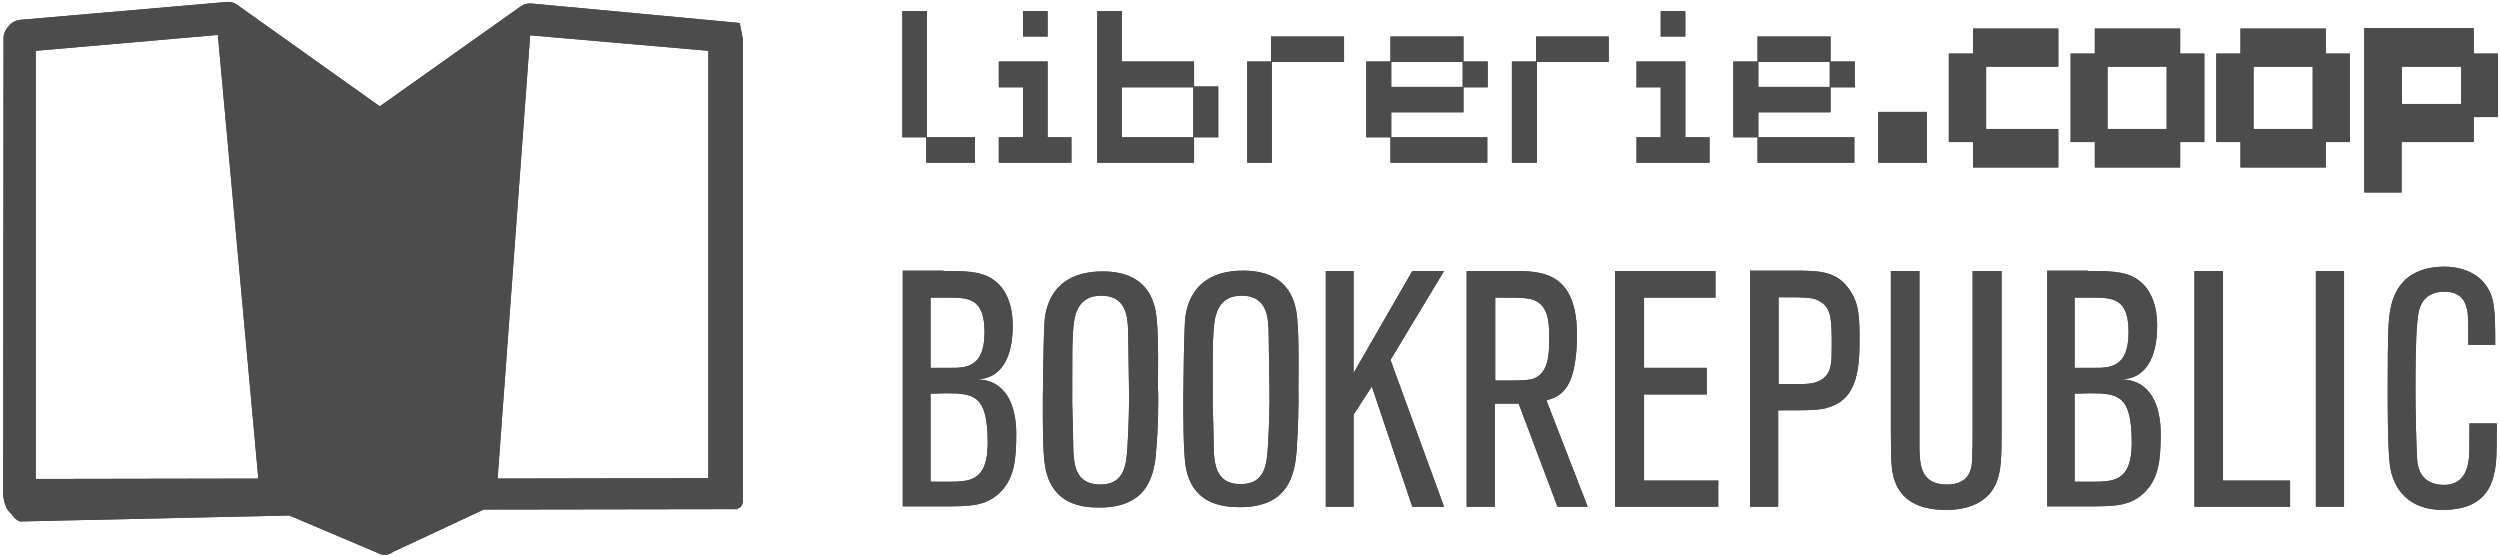 <?xml version="1.0" encoding="UTF-8" standalone="no"?>
<svg width="630px" height="140px" viewBox="0 0 630 140" version="1.1" xmlns="http://www.w3.org/2000/svg" xmlns:xlink="http://www.w3.org/1999/xlink" xmlns:sketch="http://www.bohemiancoding.com/sketch/ns">
    <!-- Generator: Sketch 3.4.2 (15855) - http://www.bohemiancoding.com/sketch -->
    <title>Slice 1</title>
    <desc>Created with Sketch.</desc>
    <defs></defs>
    <g id="Page-1" stroke="none" stroke-width="1" fill="none" fill-rule="evenodd" sketch:type="MSPage">
        <g id="__logo-positive" sketch:type="MSLayerGroup" fill="#4C4C4C">
            <g id="Group" sketch:type="MSShapeGroup">
                <g>
                    <path d="M186.4,5.8 C186.7,5.8 134.1,0.9 134.1,0.9 C133,0.8 132,1 131.1,1.7 L95.7,26.8 L60.3,1.6 L59.6,1.1 C58.8,0.6 58,0.4 57.1,0.5 L5.1,5 C3.9,5.1 2.9,5.7 2.1,6.7 L1.7,7.2 C1.2,7.9 0.9,8.7 0.9,9.5 L0.8,124.5 C0.8,125.6 1.4,128.1 2.2,128.8 C3,129.6 4.1,131.4 5.2,131.4 L5.2,131.4 L72.9,129.9 L95.8,139.6 C96.4,139.9 96.7,139.8 97.3,139.8 C97.9,139.8 98.8,139.3 99.2,139 L121.9,128.4 L185.3,128.3 C186,128.4 185.1,128.4 185.8,128.2 C187.5,127.7 187.2,126.1 187.2,124.3 L187.2,9.8 L186.4,5.8 Z M9,12.8 L54.9,8.8 L65.1,120.6 L9,120.7 L9,12.8 L9,12.8 Z M178.5,120.5 L125.4,120.6 L133.6,8.9 L178.5,12.8 L178.5,120.5 L178.5,120.5 Z" id="Shape"></path>
                    <g transform="translate(227, 2)">
                        <path d="M6.6,32.6 L6.6,0.8 L0.4,0.8 L0.4,32.6 L6.4,32.6 L6.4,39 L18.7,39 L18.7,32.6 L6.6,32.6 Z" id="Shape"></path>
                        <path d="M37,32.6 L37,13.5 L24.7,13.5 L24.7,20 L30.8,20 L30.8,32.6 L24.7,32.6 L24.7,39 L43,39 L43,32.6 L37,32.6 L37,32.6 Z M37,0.8 L30.8,0.8 L30.8,7.2 L37,7.2 L37,0.8 L37,0.8 Z" id="Shape"></path>
                        <path d="M73.7,32.6 L55.7,32.6 L55.7,20 L73.7,20 L73.7,32.6 L73.7,32.6 Z M73.9,19.9 L73.9,13.5 L55.7,13.5 L55.7,0.8 L49.5,0.8 L49.5,39 L73.9,39 L73.9,32.6 L80,32.6 L80,19.8 L73.9,19.8 L73.9,19.9 Z" id="Shape"></path>
                        <path d="M93.3,7.2 L93.3,13.5 L87.3,13.5 L87.3,39 L93.5,39 L93.5,13.6 L111.7,13.6 L111.7,7.2 L93.3,7.2 Z" id="Shape"></path>
                        <path d="M141.6,19.9 L123.6,19.9 L123.6,13.6 L141.6,13.6 L141.6,19.9 L141.6,19.9 Z M141.8,26.3 L141.8,20 L147.9,20 L147.9,13.5 L141.8,13.5 L141.8,7.2 L123.4,7.2 L123.4,13.5 L117.3,13.5 L117.3,32.6 L123.4,32.6 L123.4,39 L147.8,39 L147.8,32.6 L123.6,32.6 L123.6,26.3 L141.8,26.3 L141.8,26.3 Z" id="Shape"></path>
                        <path d="M160.1,7.2 L160.1,13.5 L154,13.5 L154,39 L160.3,39 L160.3,13.6 L178.4,13.6 L178.4,7.2 L160.1,7.2 Z" id="Shape"></path>
                        <path d="M197.7,32.6 L197.7,13.5 L185.4,13.5 L185.4,20 L191.5,20 L191.5,32.6 L185.4,32.6 L185.4,39 L203.8,39 L203.8,32.6 L197.7,32.6 L197.7,32.6 Z M197.7,0.8 L191.5,0.8 L191.5,7.2 L197.7,7.2 L197.7,0.8 L197.7,0.8 Z" id="Shape"></path>
                        <path d="M234.1,19.9 L216.1,19.9 L216.1,13.6 L234.1,13.6 L234.1,19.9 L234.1,19.9 Z M234.3,26.3 L234.3,20 L240.4,20 L240.4,13.5 L234.3,13.5 L234.3,7.2 L215.9,7.2 L215.9,13.5 L209.8,13.5 L209.8,32.6 L215.9,32.6 L215.9,39 L240.3,39 L240.3,32.6 L216.1,32.6 L216.1,26.3 L234.3,26.3 L234.3,26.3 Z" id="Shape"></path>
                        <rect id="Rectangle-path" x="246.3" y="26.2" width="12.3" height="12.8"></rect>
                        <path d="M396.4,5.2 L396.4,11.5 L402.5,11.5 L402.5,27.5 L396.4,27.5 L396.4,33.8 L378.2,33.8 L378.2,46.5 L368.8,46.5 L368.8,5.1 L396.4,5.1 L396.4,5.2 Z M378.3,24.2 L393.2,24.2 L393.2,14.8 L378.3,14.8 L378.3,24.2 L378.3,24.2 Z" id="Shape"></path>
                        <path d="M322.4,5.2 L322.4,11.5 L328.5,11.5 L328.5,33.8 L322.4,33.8 L322.4,40.2 L300.9,40.2 L300.9,33.8 L294.8,33.8 L294.8,11.5 L300.9,11.5 L300.9,5.2 L322.4,5.2 L322.4,5.2 Z M304.2,30.5 L319,30.5 L319,14.8 L304.1,14.8 L304.1,30.5 L304.2,30.5 Z" id="Shape"></path>
                        <path d="M291.7,14.8 L273.5,14.8 L273.5,30.5 L291.7,30.5 L291.7,40.2 L270.2,40.2 L270.2,33.8 L264.1,33.8 L264.1,11.5 L270.2,11.5 L270.2,5.2 L291.7,5.2 L291.7,14.8 Z" id="Shape"></path>
                        <path d="M359.1,5.2 L359.1,11.5 L365.2,11.5 L365.2,33.8 L359.1,33.8 L359.1,40.2 L337.6,40.2 L337.6,33.8 L331.5,33.8 L331.5,11.5 L337.6,11.5 L337.6,5.2 L359.1,5.2 L359.1,5.2 Z M340.9,30.5 L355.8,30.5 L355.8,14.8 L340.9,14.8 L340.9,30.5 L340.9,30.5 Z" id="Shape"></path>
                    </g>
                    <g transform="translate(227, 67)">
                        <path d="M10.8,1.3 C16,1.3 19.9,1.3 22.9,3.2 C28.2,6.5 28.2,13.4 28.2,15.2 C28.2,23.1 25.3,28.6 18.9,28.6 C26.7,28.6 29.1,35.4 29.1,42.4 C29.1,49.1 28.5,53.3 25.4,56.7 C21.7,60.6 17.7,60.6 10.4,60.6 L0.5,60.6 L0.5,1.2 L10.8,1.2 L10.8,1.3 L10.8,1.3 Z M7.5,25.7 L12.3,25.7 C16.4,25.7 21.1,25.7 21.1,16.7 C21.1,8 17,8 11.6,8 L7.5,8 L7.5,25.7 L7.5,25.7 L7.5,25.7 Z M7.5,32.2 L7.5,54.4 L11.6,54.4 C17.3,54.4 21.9,54.4 21.9,44.6 C21.9,32.7 18.6,32.1 11.4,32.1 L7.5,32.2 L7.5,32.2 L7.5,32.2 Z" id="Shape"></path>
                        <path d="M136.9,60.7 L128.9,60.7 L118.7,30.4 L114.1,37.5 L114.1,60.7 L107.1,60.7 L107.1,1.3 L114.1,1.3 L114.1,27 L128.9,1.3 L136.9,1.3 L123.4,23.7 L136.9,60.7 Z" id="Shape"></path>
                        <path d="M173.1,60.7 L165.5,60.7 L155.7,34.7 L149.7,34.7 L149.7,60.7 L142.6,60.7 L142.6,1.3 L155.2,1.3 C162.8,1.3 170.4,2.6 170.4,17.5 C170.4,22 169.8,25.7 169.1,27.8 C167.5,32.7 164.3,33.4 162.7,33.9 L173.1,60.7 L173.1,60.7 Z M149.9,28.9 C157.9,28.9 159.1,28.9 160.6,27.8 C163.4,25.9 163.4,21.3 163.4,18.3 C163.4,14.7 163.3,10.9 160.5,9.1 C158.7,8 157.2,8 149.8,8 L149.8,28.8 L149.9,28.8 L149.9,28.9 Z" id="Shape"></path>
                        <path d="M206,60.7 L180,60.7 L180,1.3 L205.3,1.3 L205.3,8 L187.3,8 L187.3,25.7 L203.1,25.7 L203.1,32.4 L187.3,32.4 L187.3,54.1 L206,54.1 L206,60.7 Z" id="Shape"></path>
                        <path d="M221.1,60.7 L214,60.7 L214,1.2 L225.7,1.2 C232.1,1.2 236,1.6 239,5.9 C241.6,9.6 241.6,13.1 241.6,19.3 C241.6,27.4 240.3,33.1 234.8,35.3 C232,36.4 230.4,36.4 221.1,36.4 L221.1,60.7 L221.1,60.7 L221.1,60.7 Z M221.1,29.8 L225.9,29.8 C229.1,29.8 230.8,29.6 232.4,28.4 C234.6,26.7 234.6,24.4 234.6,19.8 C234.6,13.4 234.4,10.8 232,9.2 C230.2,7.9 228.6,7.9 221.2,7.9 L221.2,29.8 L221.1,29.8 L221.1,29.8 Z" id="Shape"></path>
                        <path d="M277.4,1.3 L277.4,41.3 C277.4,48.6 277.3,51.5 276.1,54.6 C273.5,60.9 266.6,61.5 263.5,61.5 C257.3,61.5 252.8,59.6 250.8,55 C249.7,52.3 249.5,50.7 249.5,41.8 L249.5,1.3 L256.7,1.3 L256.7,44.6 C256.7,49.7 256.7,55.1 263.6,55.1 C269.8,55.1 270,50.6 270,47.9 C270.1,45.6 270.1,45 270.1,40.7 L270.1,1.3 L277.4,1.3 L277.4,1.3 L277.4,1.3 Z" id="Shape"></path>
                        <path d="M299.2,1.3 C304.4,1.3 308.3,1.3 311.3,3.2 C316.6,6.5 316.6,13.4 316.6,15.2 C316.6,23.1 313.7,28.6 307.3,28.6 C315.1,28.6 317.5,35.4 317.5,42.4 C317.5,49.1 316.9,53.3 313.8,56.7 C310.1,60.6 306.1,60.6 298.8,60.6 L288.9,60.6 L288.9,1.2 L299.2,1.2 L299.2,1.3 L299.2,1.3 Z M295.8,25.7 L300.6,25.7 C304.7,25.7 309.4,25.7 309.4,16.7 C309.4,8 305.3,8 299.9,8 L295.8,8 L295.8,25.7 L295.8,25.7 L295.8,25.7 Z M295.8,32.2 L295.8,54.4 L299.9,54.4 C305.6,54.4 310.2,54.4 310.2,44.6 C310.2,32.7 306.9,32.1 299.7,32.1 L295.8,32.2 L295.8,32.2 L295.8,32.2 Z" id="Shape"></path>
                        <path d="M350.1,60.7 L326,60.7 L326,1.3 L333.2,1.3 L333.2,54.1 L350.1,54.1 L350.1,60.7 Z" id="Shape"></path>
                        <rect id="Rectangle-path" x="356.6" y="1.3" width="7.1" height="59.4"></rect>
                        <path d="M402.2,39.7 C402.2,47.7 402.1,49.8 401.6,52 C400.9,55.4 399,61.5 388.6,61.5 C379.8,61.5 376.2,56.1 375.3,50.6 C375.1,48.9 374.7,46.3 374.7,31.5 C374.7,15.9 374.9,14 375.3,11.4 C375.8,8.7 377.3,0.2 389.1,0.2 C393.8,0.2 399.7,2.3 401.2,8.8 C401.8,11.7 401.8,15.2 401.8,19.9 L395,19.9 L395,15.4 C395,11.4 394.9,6.5 389,6.5 C382.9,6.5 382.4,11.5 382.2,13.8 C381.7,18.1 381.7,27.1 381.7,31.7 C381.7,35.3 381.9,47.3 382.2,49.7 C382.4,50.8 383.1,55.2 388.9,55.2 C394.1,55.2 394.8,50.6 395,49.6 C395.3,48.1 395.3,46.7 395.3,39.7 L402.2,39.7 L402.2,39.7 L402.2,39.7 L402.2,39.7 Z" id="Shape"></path>
                        <path d="M64.4,45.9 C64,53.1 62.1,60.9 50,60.9 C47.8,60.9 44.8,60.7 42.1,59.3 C38,57.1 36.8,53.1 36.4,50.7 C35.7,46.8 35.8,38.4 35.8,33.2 C35.8,29.5 36,17.4 36.2,14.3 C36.4,11.3 37.6,1.4 50.9,1.4 C63.2,1.4 64.2,10.4 64.5,13.5 C65,18.4 64.8,28.8 64.8,30.3 C65,34.9 64.8,41.7 64.4,45.9 M43.4,42.2 C43.6,47.7 42.6,55.1 50.3,55.1 C56.6,55.1 56.8,49.7 57.1,45.9 C57.4,41.1 57.6,35.2 57.5,30.5 C57.4,26 57.4,21.5 57.3,16.9 C57.2,13.3 57.1,7.5 50.5,7.5 C43.8,7.5 43.6,13.8 43.4,16.8 C43.2,19.7 43.2,20.5 43.2,34.5 C43.3,38.5 43.3,38.5 43.4,42.2" id="Shape"></path>
                        <path d="M99.8,45.8 C99.4,53 97.5,60.8 85.4,60.8 C83.2,60.8 80.2,60.6 77.5,59.2 C73.4,57 72.2,53 71.8,50.6 C71.2,46.7 71.2,38.3 71.2,33 C71.2,29.3 71.4,17.2 71.6,14.1 C71.8,11.1 73,1.2 86.3,1.2 C98.6,1.2 99.6,10.2 99.9,13.3 C100.4,18.2 100.2,28.6 100.2,30.1 C100.3,34.8 100.1,41.4 99.8,45.8 M78.8,42.1 C79,47.6 78,55 85.7,55 C92,55 92.2,49.6 92.5,45.8 C92.8,41 93,35.1 92.9,30.5 C92.8,26 92.8,21.5 92.7,16.9 C92.6,13.3 92.5,7.5 85.9,7.5 C79.2,7.5 79,13.8 78.8,16.8 C78.6,19.7 78.6,20.5 78.6,34.5 C78.7,38.2 78.7,38.4 78.8,42.1" id="Shape"></path>
                    </g>
                </g>
                <g>
                    <path d="M186.4,5.8 C186.7,5.8 134.1,0.9 134.1,0.9 C133,0.8 132,1 131.1,1.7 L95.7,26.8 L60.3,1.6 L59.6,1.1 C58.8,0.6 58,0.4 57.1,0.5 L5.1,5 C3.9,5.1 2.9,5.7 2.1,6.7 L1.7,7.2 C1.2,7.9 0.9,8.7 0.9,9.5 L0.8,124.5 C0.8,125.6 1.4,128.1 2.2,128.8 C3,129.6 4.1,131.4 5.2,131.4 L5.2,131.4 L72.9,129.9 L95.8,139.6 C96.4,139.9 96.7,139.8 97.3,139.8 C97.9,139.8 98.8,139.3 99.2,139 L121.9,128.4 L185.3,128.3 C186,128.4 185.1,128.4 185.8,128.2 C187.5,127.7 187.2,126.1 187.2,124.3 L187.2,9.8 L186.4,5.8 Z M9,12.8 L54.9,8.8 L65.1,120.6 L9,120.7 L9,12.8 L9,12.8 Z M178.5,120.5 L125.4,120.6 L133.6,8.9 L178.5,12.8 L178.5,120.5 L178.5,120.5 Z" id="Shape"></path>
                    <g transform="translate(227, 2)">
                        <path d="M6.6,32.6 L6.6,0.8 L0.4,0.8 L0.4,32.6 L6.4,32.6 L6.4,39 L18.7,39 L18.7,32.6 L6.6,32.6 Z" id="Shape"></path>
                        <path d="M37,32.6 L37,13.5 L24.7,13.5 L24.7,20 L30.8,20 L30.8,32.6 L24.7,32.6 L24.7,39 L43,39 L43,32.6 L37,32.6 L37,32.6 Z M37,0.8 L30.8,0.8 L30.8,7.2 L37,7.2 L37,0.8 L37,0.8 Z" id="Shape"></path>
                        <path d="M73.7,32.6 L55.7,32.6 L55.7,20 L73.7,20 L73.7,32.6 L73.7,32.6 Z M73.9,19.9 L73.9,13.5 L55.7,13.5 L55.7,0.8 L49.5,0.8 L49.5,39 L73.9,39 L73.9,32.6 L80,32.6 L80,19.8 L73.9,19.8 L73.9,19.9 Z" id="Shape"></path>
                        <path d="M93.3,7.2 L93.3,13.5 L87.3,13.5 L87.3,39 L93.5,39 L93.5,13.6 L111.7,13.6 L111.7,7.2 L93.3,7.2 Z" id="Shape"></path>
                        <path d="M141.6,19.9 L123.6,19.9 L123.6,13.6 L141.6,13.6 L141.6,19.9 L141.6,19.9 Z M141.8,26.3 L141.8,20 L147.9,20 L147.9,13.5 L141.8,13.5 L141.8,7.2 L123.4,7.2 L123.4,13.5 L117.3,13.5 L117.3,32.6 L123.4,32.6 L123.4,39 L147.8,39 L147.8,32.6 L123.6,32.6 L123.6,26.3 L141.8,26.3 L141.8,26.3 Z" id="Shape"></path>
                        <path d="M160.1,7.2 L160.1,13.5 L154,13.5 L154,39 L160.3,39 L160.3,13.6 L178.4,13.6 L178.4,7.2 L160.1,7.2 Z" id="Shape"></path>
                        <path d="M197.7,32.6 L197.7,13.5 L185.4,13.5 L185.4,20 L191.5,20 L191.5,32.6 L185.4,32.6 L185.4,39 L203.8,39 L203.8,32.6 L197.7,32.6 L197.7,32.6 Z M197.7,0.8 L191.5,0.8 L191.5,7.2 L197.7,7.2 L197.7,0.8 L197.7,0.8 Z" id="Shape"></path>
                        <path d="M234.1,19.9 L216.1,19.9 L216.1,13.6 L234.1,13.6 L234.1,19.9 L234.1,19.9 Z M234.3,26.3 L234.3,20 L240.4,20 L240.4,13.5 L234.3,13.5 L234.3,7.2 L215.9,7.2 L215.9,13.5 L209.8,13.5 L209.8,32.6 L215.9,32.6 L215.9,39 L240.3,39 L240.3,32.6 L216.1,32.6 L216.1,26.3 L234.3,26.3 L234.3,26.3 Z" id="Shape"></path>
                        <rect id="Rectangle-path" x="246.3" y="26.2" width="12.3" height="12.8"></rect>
                        <path d="M396.4,5.2 L396.4,11.5 L402.5,11.5 L402.5,27.5 L396.4,27.5 L396.4,33.8 L378.2,33.8 L378.2,46.5 L368.8,46.5 L368.8,5.1 L396.4,5.1 L396.4,5.2 Z M378.3,24.2 L393.2,24.2 L393.2,14.8 L378.3,14.8 L378.3,24.2 L378.3,24.2 Z" id="Shape"></path>
                        <path d="M322.4,5.2 L322.4,11.5 L328.5,11.5 L328.5,33.8 L322.4,33.8 L322.4,40.2 L300.9,40.2 L300.9,33.8 L294.8,33.8 L294.8,11.5 L300.9,11.5 L300.9,5.2 L322.4,5.2 L322.4,5.2 Z M304.2,30.5 L319,30.5 L319,14.8 L304.1,14.8 L304.1,30.5 L304.2,30.5 Z" id="Shape"></path>
                        <path d="M291.7,14.8 L273.5,14.8 L273.5,30.5 L291.7,30.5 L291.7,40.2 L270.2,40.2 L270.2,33.8 L264.1,33.8 L264.1,11.5 L270.2,11.5 L270.2,5.2 L291.7,5.2 L291.7,14.8 Z" id="Shape"></path>
                        <path d="M359.1,5.2 L359.1,11.5 L365.2,11.5 L365.2,33.8 L359.1,33.8 L359.1,40.2 L337.6,40.2 L337.6,33.8 L331.5,33.8 L331.5,11.5 L337.6,11.5 L337.6,5.2 L359.1,5.2 L359.1,5.2 Z M340.9,30.5 L355.8,30.5 L355.8,14.8 L340.9,14.8 L340.9,30.5 L340.9,30.5 Z" id="Shape"></path>
                    </g>
                    <g transform="translate(227, 67)">
                        <path d="M10.8,1.3 C16,1.3 19.9,1.3 22.9,3.2 C28.2,6.5 28.2,13.4 28.2,15.2 C28.2,23.1 25.3,28.6 18.9,28.6 C26.7,28.6 29.1,35.4 29.1,42.4 C29.1,49.1 28.5,53.3 25.4,56.7 C21.7,60.6 17.7,60.6 10.4,60.6 L0.5,60.6 L0.5,1.2 L10.8,1.2 L10.8,1.3 L10.8,1.3 Z M7.5,25.7 L12.3,25.7 C16.4,25.7 21.1,25.7 21.1,16.7 C21.1,8 17,8 11.6,8 L7.5,8 L7.5,25.7 L7.5,25.7 L7.5,25.7 Z M7.5,32.2 L7.5,54.4 L11.6,54.4 C17.3,54.4 21.9,54.4 21.9,44.6 C21.9,32.7 18.6,32.1 11.4,32.1 L7.5,32.2 L7.5,32.2 L7.5,32.2 Z" id="Shape"></path>
                        <path d="M136.9,60.7 L128.9,60.7 L118.7,30.4 L114.1,37.5 L114.1,60.7 L107.1,60.7 L107.1,1.3 L114.1,1.3 L114.1,27 L128.9,1.3 L136.9,1.3 L123.4,23.7 L136.9,60.7 Z" id="Shape"></path>
                        <path d="M173.1,60.7 L165.5,60.7 L155.7,34.7 L149.7,34.7 L149.7,60.7 L142.6,60.7 L142.6,1.3 L155.2,1.3 C162.8,1.3 170.4,2.6 170.4,17.5 C170.4,22 169.8,25.7 169.1,27.8 C167.5,32.7 164.3,33.4 162.7,33.9 L173.1,60.7 L173.1,60.7 Z M149.9,28.9 C157.9,28.9 159.1,28.9 160.6,27.8 C163.4,25.9 163.4,21.3 163.4,18.3 C163.4,14.7 163.3,10.9 160.5,9.1 C158.7,8 157.2,8 149.8,8 L149.8,28.8 L149.9,28.8 L149.9,28.9 Z" id="Shape"></path>
                        <path d="M206,60.7 L180,60.7 L180,1.3 L205.3,1.3 L205.3,8 L187.3,8 L187.3,25.7 L203.1,25.7 L203.1,32.4 L187.3,32.4 L187.3,54.1 L206,54.1 L206,60.7 Z" id="Shape"></path>
                        <path d="M221.1,60.7 L214,60.7 L214,1.2 L225.7,1.2 C232.1,1.2 236,1.6 239,5.9 C241.6,9.6 241.6,13.1 241.6,19.3 C241.6,27.4 240.3,33.1 234.8,35.3 C232,36.4 230.4,36.4 221.1,36.4 L221.1,60.7 L221.1,60.7 L221.1,60.7 Z M221.1,29.8 L225.9,29.8 C229.1,29.8 230.8,29.6 232.4,28.4 C234.6,26.7 234.6,24.4 234.6,19.8 C234.6,13.4 234.4,10.8 232,9.2 C230.2,7.9 228.6,7.9 221.2,7.9 L221.2,29.8 L221.1,29.8 L221.1,29.8 Z" id="Shape"></path>
                        <path d="M277.4,1.3 L277.4,41.3 C277.4,48.6 277.3,51.5 276.1,54.6 C273.5,60.9 266.6,61.5 263.5,61.5 C257.3,61.5 252.8,59.6 250.8,55 C249.7,52.3 249.5,50.7 249.5,41.8 L249.5,1.3 L256.7,1.3 L256.7,44.6 C256.7,49.7 256.7,55.1 263.6,55.1 C269.8,55.1 270,50.6 270,47.9 C270.1,45.6 270.1,45 270.1,40.7 L270.1,1.3 L277.4,1.3 L277.4,1.3 L277.4,1.3 Z" id="Shape"></path>
                        <path d="M299.2,1.3 C304.4,1.3 308.3,1.3 311.3,3.2 C316.6,6.5 316.6,13.4 316.6,15.2 C316.6,23.1 313.7,28.6 307.3,28.6 C315.1,28.6 317.5,35.4 317.5,42.4 C317.5,49.1 316.9,53.3 313.8,56.7 C310.1,60.6 306.1,60.6 298.8,60.6 L288.9,60.6 L288.9,1.2 L299.2,1.2 L299.2,1.3 L299.2,1.3 Z M295.8,25.7 L300.6,25.7 C304.7,25.7 309.4,25.7 309.4,16.7 C309.4,8 305.3,8 299.9,8 L295.8,8 L295.8,25.7 L295.8,25.7 L295.8,25.7 Z M295.8,32.2 L295.8,54.4 L299.9,54.4 C305.6,54.4 310.2,54.4 310.2,44.6 C310.2,32.7 306.9,32.1 299.7,32.1 L295.8,32.2 L295.8,32.2 L295.8,32.2 Z" id="Shape"></path>
                        <path d="M350.1,60.7 L326,60.7 L326,1.3 L333.2,1.3 L333.2,54.1 L350.1,54.1 L350.1,60.7 Z" id="Shape"></path>
                        <rect id="Rectangle-path" x="356.6" y="1.3" width="7.1" height="59.4"></rect>
                        <path d="M402.2,39.7 C402.2,47.7 402.1,49.8 401.6,52 C400.9,55.4 399,61.5 388.6,61.5 C379.8,61.5 376.2,56.1 375.3,50.6 C375.1,48.9 374.7,46.3 374.7,31.5 C374.7,15.9 374.9,14 375.3,11.4 C375.8,8.7 377.3,0.2 389.1,0.2 C393.8,0.2 399.7,2.3 401.2,8.8 C401.8,11.7 401.8,15.2 401.8,19.9 L395,19.9 L395,15.4 C395,11.4 394.9,6.5 389,6.5 C382.9,6.5 382.4,11.5 382.2,13.8 C381.7,18.1 381.7,27.1 381.7,31.7 C381.7,35.3 381.9,47.3 382.2,49.7 C382.4,50.8 383.1,55.2 388.9,55.2 C394.1,55.2 394.8,50.6 395,49.6 C395.3,48.1 395.3,46.7 395.3,39.7 L402.2,39.7 L402.2,39.7 L402.2,39.7 L402.2,39.7 Z" id="Shape"></path>
                        <path d="M64.4,45.9 C64,53.1 62.1,60.9 50,60.9 C47.8,60.9 44.8,60.7 42.1,59.3 C38,57.1 36.8,53.1 36.4,50.7 C35.7,46.8 35.8,38.4 35.8,33.2 C35.8,29.5 36,17.4 36.2,14.3 C36.4,11.3 37.6,1.4 50.9,1.4 C63.2,1.4 64.2,10.4 64.5,13.5 C65,18.4 64.8,28.8 64.8,30.3 C65,34.9 64.8,41.7 64.4,45.9 M43.4,42.2 C43.6,47.7 42.6,55.1 50.3,55.1 C56.6,55.1 56.8,49.7 57.1,45.9 C57.4,41.1 57.6,35.2 57.5,30.5 C57.4,26 57.4,21.5 57.3,16.9 C57.2,13.3 57.1,7.5 50.5,7.5 C43.8,7.5 43.6,13.8 43.4,16.8 C43.2,19.7 43.2,20.5 43.2,34.5 C43.3,38.5 43.3,38.5 43.4,42.2" id="Shape"></path>
                        <path d="M99.8,45.8 C99.4,53 97.5,60.8 85.4,60.8 C83.2,60.8 80.2,60.6 77.5,59.2 C73.4,57 72.2,53 71.8,50.6 C71.2,46.7 71.2,38.3 71.2,33 C71.2,29.3 71.4,17.2 71.6,14.1 C71.8,11.1 73,1.2 86.3,1.2 C98.6,1.2 99.6,10.2 99.9,13.3 C100.4,18.2 100.2,28.6 100.2,30.1 C100.3,34.8 100.1,41.4 99.8,45.8 M78.8,42.1 C79,47.6 78,55 85.7,55 C92,55 92.2,49.6 92.5,45.8 C92.8,41 93,35.1 92.9,30.5 C92.8,26 92.8,21.5 92.7,16.9 C92.6,13.3 92.5,7.5 85.9,7.5 C79.2,7.5 79,13.8 78.8,16.8 C78.6,19.7 78.6,20.5 78.6,34.5 C78.7,38.2 78.7,38.4 78.8,42.1" id="Shape"></path>
                    </g>
                </g>
            </g>
        </g>
    </g>
</svg>